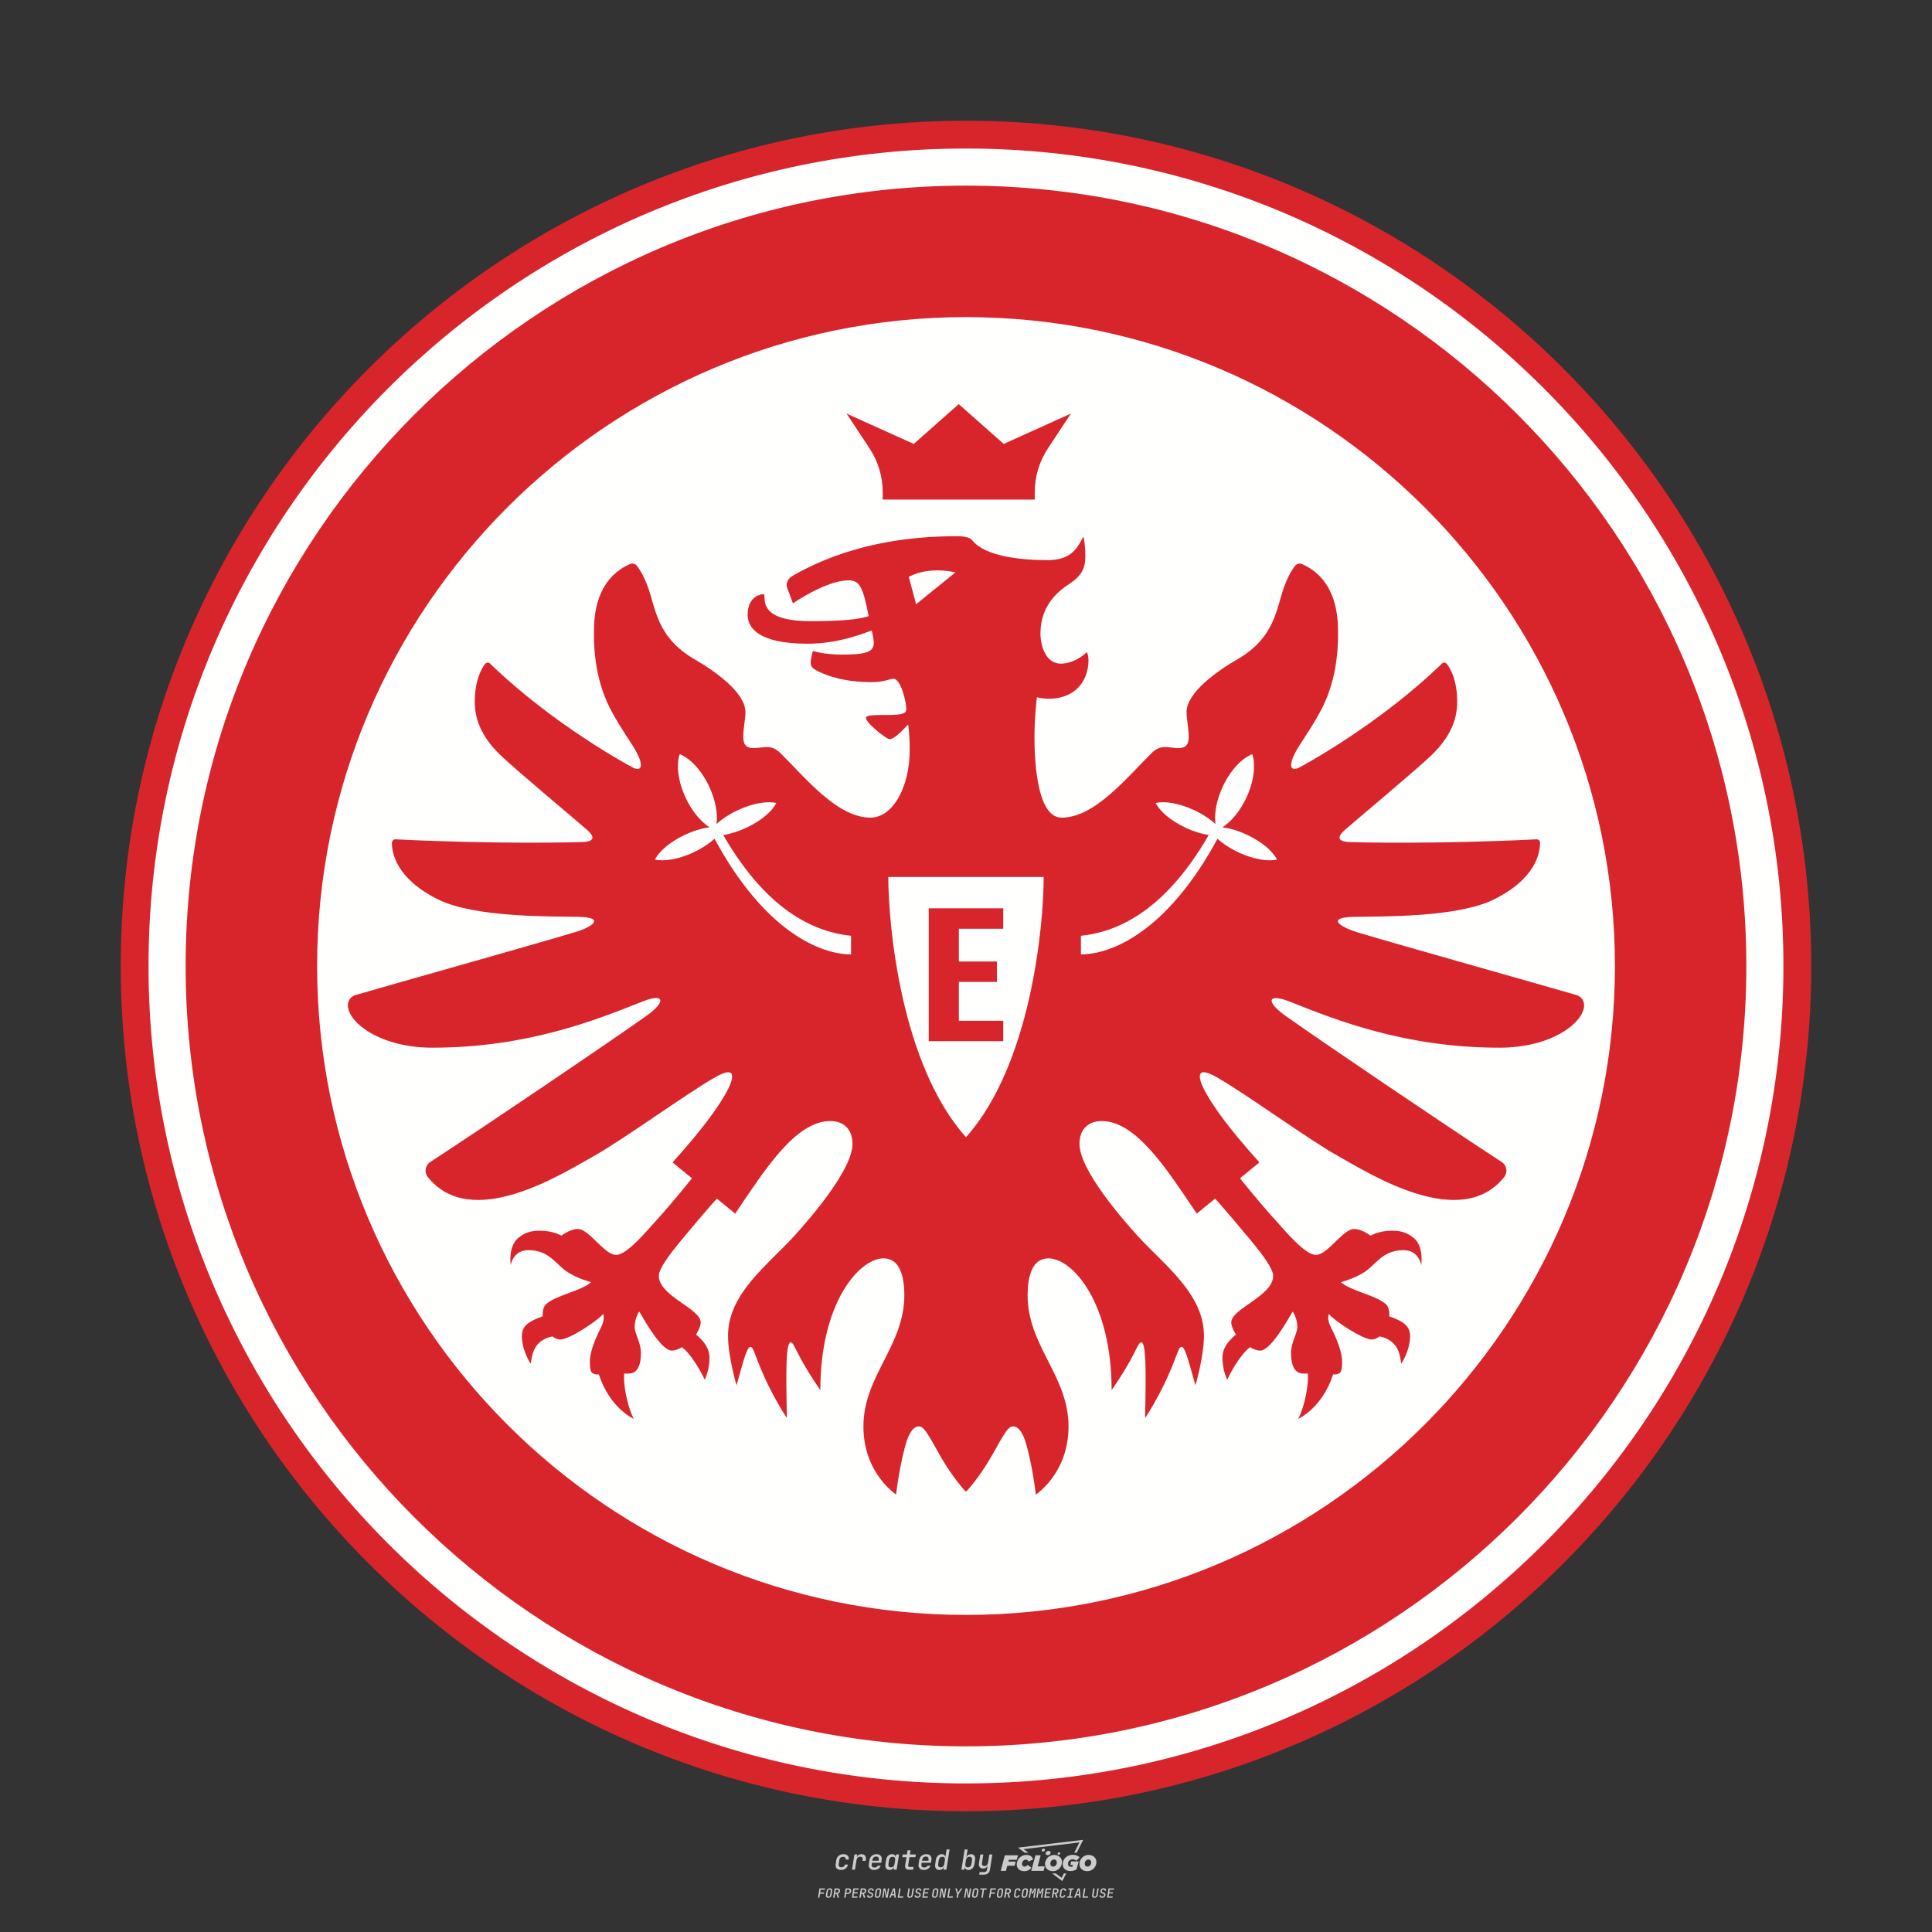 <?xml version="1.0" encoding="UTF-8"?>
<svg data-name="图层_1" xmlns="http://www.w3.org/2000/svg" version="1.1" viewBox="0 0 800 800">
  <rect x="0" y="0" width="800" height="800" fill="#333333" stroke="none"/>
  <!-- Created by @FCLOGO 2024-12-20 GMT+8 13:21:27 . https://fclogo.top/ -->
<!-- FOR PERSONAL USE ONLY NOT FOR COMMERCIAL USE -->
  <path d="M348.219,774.301c-.786,0-1.375-.217-1.768-.652-.393-.435-.528-1.03-.406-1.786l.252-1.648c.122-.755.45-1.35.984-1.785.534-.435,1.194-.652,1.98-.652.755,0,1.329.199,1.722.595.393.397.551.938.475,1.625h-1.236c.03-.359-.055-.637-.257-.836-.202-.198-.498-.297-.887-.297-.42,0-.763.117-1.03.349-.267.233-.435.563-.503.99l-.263,1.659c-.069.435-.006.769.189,1.002.195.233.502.349.921.349.389,0,.715-.099.979-.297.263-.198.436-.48.521-.847h1.236c-.137.687-.467,1.231-.99,1.631-.523.401-1.162.6-1.917.6ZM352.797,774.187l.996-6.294h1.19l-.195,1.19c.336-.87.973-1.304,1.911-1.304.671,0,1.169.208,1.493.624.324.416.429.986.315,1.71l-.069.423h-1.27l.057-.32c.069-.45.011-.795-.171-1.036-.183-.24-.477-.361-.881-.361-.405,0-.74.122-1.007.366-.267.245-.435.588-.503,1.03l-.63,3.971h-1.236ZM361.906,774.301c-.77,0-1.346-.223-1.728-.669s-.515-1.036-.401-1.768l.252-1.648c.084-.488.257-.915.521-1.282s.601-.651,1.013-.852c.412-.202.873-.304,1.385-.304.77,0,1.349.224,1.734.669.385.446.517,1.036.395,1.768l-.172,1.121h-3.845l-.092.526c-.153.954.217,1.431,1.11,1.431.717,0,1.175-.248,1.373-.744h1.225c-.168.534-.503.96-1.007,1.276-.504.317-1.091.475-1.763.475ZM361.231,770.216l-.046.286,2.655-.012.046-.286c.069-.466.013-.822-.166-1.07-.179-.248-.486-.372-.921-.372-.443,0-.795.126-1.059.378-.263.252-.433.611-.509,1.076ZM368.326,774.301c-.633,0-1.103-.212-1.408-.635s-.397-1.001-.274-1.734l.274-1.774c.115-.733.393-1.312.836-1.74.442-.427.98-.641,1.613-.641.465,0,.83.119,1.093.354.263.236.391.557.383.962h.023l.172-1.202h1.236l-.996,6.294h-1.225l.195-1.201h-.023c-.122.412-.351.734-.687.967s-.74.349-1.213.349ZM368.932,773.226c.389,0,.715-.119.978-.355.263-.236.429-.572.498-1.007l.252-1.648c.069-.427.01-.761-.177-1.002-.187-.24-.475-.36-.864-.36-.397,0-.725.118-.984.354-.26.236-.423.572-.492,1.007l-.252,1.648c-.069.443-.013.78.166,1.013.179.233.471.349.876.349ZM376.348,774.187c-.572,0-.994-.157-1.264-.469-.271-.312-.361-.751-.269-1.316l.538-3.387h-1.739l.171-1.122h1.74l.275-1.716h1.236l-.275,1.716h2.472l-.183,1.122h-2.461l-.538,3.387c-.076.442.099.664.526.664h1.717l-.172,1.121h-1.774ZM382.504,774.301c-.77,0-1.346-.223-1.728-.669s-.515-1.036-.401-1.768l.252-1.648c.084-.488.257-.915.521-1.282s.601-.651,1.013-.852c.412-.202.873-.304,1.385-.304.77,0,1.349.224,1.734.669.385.446.517,1.036.395,1.768l-.172,1.121h-3.845l-.092.526c-.153.954.217,1.431,1.11,1.431.717,0,1.175-.248,1.373-.744h1.225c-.168.534-.503.96-1.007,1.276-.504.317-1.091.475-1.763.475ZM381.829,770.216l-.046.286,2.655-.012.046-.286c.069-.466.013-.822-.166-1.07-.179-.248-.486-.372-.921-.372-.443,0-.795.126-1.059.378-.263.252-.433.611-.509,1.076ZM388.924,774.301c-.633,0-1.101-.212-1.402-.635-.301-.423-.395-1.001-.28-1.734l.274-1.774c.115-.733.393-1.312.836-1.74.442-.427.98-.641,1.613-.641.465,0,.83.119,1.093.354.263.236.391.557.383.962h.023l.206-1.465.298-1.796h1.236l-1.327,8.354h-1.225l.195-1.201h-.023c-.122.412-.351.734-.687.967s-.74.349-1.213.349ZM389.531,773.226c.389,0,.715-.119.978-.355.263-.236.429-.572.498-1.007l.252-1.648c.076-.427.019-.761-.172-1.002-.191-.24-.48-.36-.87-.36-.397,0-.725.118-.984.354-.26.236-.423.572-.492,1.007l-.252,1.648c-.076.443-.023.78.16,1.013s.477.349.881.349ZM401.017,774.301c-.473,0-.839-.116-1.099-.349-.26-.233-.385-.555-.378-.967h-.011l-.195,1.201h-1.224l1.327-8.354h1.236l-.286,1.796-.274,1.465h.046c.122-.412.353-.735.692-.967.34-.232.742-.349,1.208-.349.633,0,1.1.214,1.402.641.301.428.395,1.007.281,1.74l-.275,1.774c-.115.733-.395,1.31-.841,1.734-.446.423-.982.635-1.608.635ZM400.766,773.226c.397,0,.723-.116.979-.349.256-.233.422-.571.498-1.013l.252-1.648c.069-.435.011-.77-.171-1.007-.183-.236-.473-.354-.87-.354-.389,0-.715.12-.979.36s-.429.574-.498,1.002l-.252,1.648c-.069.435-.011.771.172,1.007.183.236.473.355.87.355ZM405.469,776.247l.172-1.064h1.934c.641,0,1.007-.302,1.099-.905l.103-.675.206-1.19h-.035c-.122.42-.347.744-.675.973-.328.229-.729.343-1.201.343-.626,0-1.093-.201-1.402-.601s-.41-.944-.303-1.631l.584-3.605h1.236l-.561,3.479c-.061.412,0,.732.183.961s.465.343.847.343c.389,0,.717-.122.984-.366.267-.244.431-.584.492-1.018l.538-3.399h1.236l-1.007,6.409c-.099.603-.37,1.078-.812,1.425-.443.347-1.0.521-1.671.521h-1.946ZM417.787,770.085h3.221l.537-1.855h-5.466l-1.708,6.442h2.147l.586-2.099h3.026l.439-1.708h-3.026l.244-.781ZM424.229,772.916c-.586,0-1.025-.39-1.025-1.123,0-.878.634-1.757,1.611-1.757.488,0,.878.244,1.025.781l1.952-.83c-.293-1.171-1.269-1.903-2.635-1.903-2.782,0-4.148,2.147-4.148,3.904s1.269,2.83,3.075,2.83c1.367,0,2.342-.586,2.977-1.415l-1.513-1.171c-.39.439-.83.683-1.318.683ZM430.915,768.231h-2.147l-1.757,6.442h5.124l.488-1.855h-2.928l1.22-4.587ZM439.748,771.013c0-1.659-1.318-2.928-3.221-2.928-2.196,0-3.807,1.806-3.807,3.807,0,1.659,1.318,2.928,3.221,2.928,2.196,0,3.807-1.806,3.807-3.807ZM434.917,771.696c0-.83.586-1.708,1.513-1.708.781,0,1.171.537,1.171,1.22,0,.83-.586,1.708-1.513,1.708-.781,0-1.171-.537-1.171-1.22ZM443.213,772.233h1.074l-.195.683c-.146.049-.342.098-.586.098-.683,0-1.269-.39-1.269-1.22,0-1.025.732-1.903,1.952-1.903.586,0,1.123.244,1.513.586l1.367-1.367c-.439-.537-1.513-1.074-2.733-1.074-2.587,0-4.295,1.757-4.295,3.855,0,2.05,1.611,2.879,3.221,2.879.927,0,1.855-.293,2.489-.683l.927-3.319h-3.123l-.342,1.464ZM450.777,768.084c-2.196,0-3.807,1.806-3.807,3.807,0,1.659,1.318,2.928,3.221,2.928,2.196,0,3.807-1.806,3.807-3.807,0-1.659-1.318-2.928-3.221-2.928ZM450.338,772.916c-.781,0-1.171-.537-1.171-1.22,0-.83.586-1.708,1.513-1.708.781,0,1.171.537,1.171,1.22,0,.83-.586,1.708-1.513,1.708ZM437.942,767.499c-.049.293.098.488.439.488s.537-.195.634-.488c.049-.244-.098-.488-.439-.488s-.586.244-.634.488ZM432.135,765.498c-.439,0-.732.244-.781.586s.098.586.537.586.732-.244.781-.586c.098-.342-.098-.586-.537-.586ZM433.013,767.303c-.098.537.146.878.83.878.634,0,1.074-.39,1.171-.878s-.146-.878-.83-.878c-.683,0-1.074.39-1.171.878ZM439.602,777.552l-2.44-1.806h-1.513l4.246,3.172,1.611-3.172h-.976l-.927,1.806ZM425.839,767.157l-2.001-1.464,23.132-2.782-2.147,4.246h1.025l2.684-5.319-26.988,3.221,2.782,2.099h1.513ZM338.719,785.785l.609-3.832h2.32l-.084.519h-1.764l-.184,1.145h1.627l-.084.525h-1.617l-.257,1.643h-.567ZM342.97,785.838c-.357,0-.623-.101-.798-.302-.175-.201-.234-.473-.178-.816l.268-1.701c.056-.343.203-.615.441-.816.238-.201.535-.302.892-.302s.623.1.798.299c.175.199.236.471.184.814l-.268,1.706c-.056.343-.204.615-.444.816-.24.201-.538.302-.895.302ZM343.049,785.334c.193,0,.348-.052.467-.158.119-.105.194-.257.226-.457l.268-1.701c.032-.199.005-.352-.079-.457-.084-.105-.222-.158-.415-.158s-.347.052-.465.158c-.117.105-.192.257-.223.457l-.268,1.701c-.032.2-.005.352.079.457s.22.158.409.158ZM344.996,785.785l.609-3.832h1.202c.238,0,.439.046.604.139.165.093.283.223.357.391s.091.366.052.593c-.038.259-.14.484-.304.675-.165.191-.366.321-.604.391l.535,1.643h-.619l-.478-1.575h-.541l-.247,1.575h-.567ZM345.888,783.707h.635c.189,0,.349-.056.48-.168.131-.112.211-.262.239-.451.032-.193,0-.345-.094-.459-.095-.114-.236-.171-.425-.171h-.635l-.2,1.249ZM349.545,785.785l.609-3.832h1.254c.371,0,.651.105.84.315.189.21.255.49.199.84-.038.234-.122.438-.249.611s-.29.307-.488.402c-.198.095-.419.142-.664.142h-.693l-.241,1.522h-.567ZM350.432,783.754h.693c.192,0,.357-.059.493-.176.136-.117.22-.274.252-.47s-.002-.352-.1-.47-.245-.176-.441-.176h-.688l-.21,1.291ZM352.747,785.785l.609-3.832h2.252l-.079.504h-1.695l-.173,1.087h1.512l-.079.499h-1.512l-.194,1.239h1.69l-.079.504h-2.252ZM355.843,785.785l.609-3.832h1.202c.238,0,.439.046.604.139.165.093.283.223.357.391s.091.366.052.593c-.038.259-.14.484-.304.675-.165.191-.366.321-.604.391l.535,1.643h-.619l-.478-1.575h-.541l-.247,1.575h-.567ZM356.736,783.707h.635c.189,0,.349-.056.48-.168.131-.112.211-.262.239-.451.032-.193,0-.345-.094-.459-.095-.114-.236-.171-.425-.171h-.635l-.2,1.249ZM360.132,785.838c-.385,0-.674-.095-.866-.286-.192-.191-.264-.451-.215-.779h.567c-.028.175.011.312.116.412.105.1.266.149.483.149.203,0,.37-.049.501-.147.131-.098.211-.233.239-.404.021-.15.001-.279-.06-.386-.061-.107-.158-.181-.291-.223l-.457-.136c-.266-.08-.462-.217-.588-.409-.126-.192-.17-.42-.131-.682.035-.21.112-.394.231-.551s.273-.28.462-.367.402-.131.64-.131c.35,0,.616.095.798.286.182.191.248.444.2.759h-.567c.028-.168-.003-.3-.092-.396-.089-.096-.23-.144-.422-.144-.189,0-.343.045-.462.134-.119.089-.189.214-.21.375-.025.151-.007.279.052.386s.158.181.294.223l.467.147c.262.081.456.217.58.409.124.193.165.422.123.688-.035.217-.116.406-.241.567-.126.161-.288.286-.485.375-.198.089-.419.134-.664.134ZM363.265,785.838c-.357,0-.623-.101-.798-.302-.175-.201-.234-.473-.178-.816l.268-1.701c.056-.343.203-.615.441-.816.238-.201.535-.302.892-.302s.623.1.798.299c.175.199.236.471.184.814l-.268,1.706c-.056.343-.204.615-.444.816-.24.201-.538.302-.895.302ZM363.344,785.334c.193,0,.348-.052.467-.158.119-.105.194-.257.226-.457l.268-1.701c.032-.199.005-.352-.079-.457-.084-.105-.222-.158-.415-.158s-.347.052-.465.158c-.117.105-.192.257-.223.457l-.268,1.701c-.032.2-.005.352.079.457s.22.158.409.158ZM365.275,785.785l.609-3.832h.709l.619,3.186c.007-.098.017-.217.029-.357.012-.14.027-.285.045-.435.018-.151.037-.289.058-.415l.315-1.979h.525l-.609,3.832h-.709l-.614-3.186c-.007.095-.017.209-.029.344s-.027.276-.045.423c-.018.147-.037.283-.058.409l-.315,2.01h-.53ZM368.225,785.785l1.585-3.832h.745l.373,3.832h-.562l-.073-.971h-1.087l-.388.971h-.593ZM369.385,784.342h.871l-.089-1.102c-.018-.196-.03-.365-.037-.509-.007-.143-.011-.243-.011-.299-.018.056-.052.156-.102.299s-.115.311-.192.504l-.441,1.107ZM371.721,785.785l.609-3.832h.567l-.525,3.312h1.674l-.079.52h-2.247ZM376.678,785.838c-.367,0-.634-.101-.8-.302-.166-.201-.221-.475-.165-.821l.436-2.761h.567l-.436,2.755c-.032.196-.008.35.071.462.079.112.214.168.407.168.193,0,.347-.056.465-.168.117-.112.192-.266.223-.462l.435-2.755h.567l-.436,2.761c-.056.35-.2.625-.433.824-.233.199-.533.299-.9.299ZM379.844,785.838c-.385,0-.674-.095-.866-.286-.192-.191-.264-.451-.215-.779h.567c-.028.175.011.312.116.412.105.1.266.149.483.149.203,0,.37-.049.501-.147.131-.098.211-.233.239-.404.021-.15.001-.279-.06-.386-.061-.107-.158-.181-.291-.223l-.457-.136c-.266-.08-.462-.217-.588-.409-.126-.192-.17-.42-.131-.682.035-.21.112-.394.231-.551s.273-.28.462-.367.402-.131.64-.131c.35,0,.616.095.798.286.182.191.248.444.2.759h-.567c.028-.168-.003-.3-.092-.396-.089-.096-.23-.144-.422-.144-.189,0-.343.045-.462.134-.119.089-.189.214-.21.375-.025.151-.007.279.052.386s.158.181.294.223l.467.147c.262.081.456.217.58.409.124.193.165.422.123.688-.035.217-.116.406-.241.567-.126.161-.288.286-.485.375-.198.089-.419.134-.664.134ZM381.906,785.785l.609-3.832h2.252l-.079.504h-1.695l-.173,1.087h1.512l-.079.499h-1.512l-.194,1.239h1.69l-.079.504h-2.252ZM386.943,785.838c-.357,0-.623-.101-.798-.302-.175-.201-.234-.473-.178-.816l.268-1.701c.056-.343.203-.615.441-.816.238-.201.535-.302.892-.302s.623.1.798.299c.175.199.236.471.184.814l-.268,1.706c-.056.343-.204.615-.444.816-.24.201-.538.302-.895.302ZM387.021,785.334c.193,0,.348-.052.467-.158.119-.105.194-.257.226-.457l.268-1.701c.032-.199.005-.352-.079-.457-.084-.105-.222-.158-.415-.158s-.347.052-.465.158c-.117.105-.192.257-.223.457l-.268,1.701c-.032.2-.005.352.079.457s.22.158.409.158ZM388.953,785.785l.609-3.832h.709l.619,3.186c.007-.098.017-.217.029-.357.012-.14.027-.285.045-.435.018-.151.037-.289.058-.415l.315-1.979h.525l-.609,3.832h-.709l-.614-3.186c-.007.095-.017.209-.029.344s-.027.276-.045.423c-.018.147-.037.283-.058.409l-.315,2.01h-.53ZM392.249,785.785l.609-3.832h.567l-.525,3.312h1.674l-.079.52h-2.247ZM396.117,785.785l.22-1.412-.751-2.42h.577l.446,1.449c.028.095.05.184.066.268.016.084.025.147.029.189.018-.042.046-.105.087-.189.04-.084.088-.173.144-.268l.898-1.449h.598l-1.528,2.42-.22,1.412h-.567ZM399.217,785.785l.609-3.832h.709l.619,3.186c.007-.098.017-.217.029-.357.012-.14.027-.285.044-.435.018-.151.037-.289.058-.415l.315-1.979h.525l-.609,3.832h-.709l-.614-3.186c-.007.095-.017.209-.029.344s-.027.276-.045.423c-.018.147-.037.283-.058.409l-.315,2.01h-.53ZM403.505,785.838c-.357,0-.623-.101-.798-.302-.175-.201-.234-.473-.178-.816l.268-1.701c.056-.343.203-.615.441-.816.238-.201.535-.302.892-.302.357,0,.623.1.798.299.175.199.236.471.184.814l-.268,1.706c-.056.343-.204.615-.444.816-.239.201-.538.302-.895.302ZM403.584,785.334c.193,0,.348-.052.467-.158.119-.105.194-.257.226-.457l.268-1.701c.032-.199.005-.352-.079-.457-.084-.105-.222-.158-.415-.158-.193,0-.347.052-.465.158-.117.105-.191.257-.223.457l-.268,1.701c-.032.2-.005.352.079.457.084.105.22.158.409.158ZM406.381,785.785l.525-3.312h-1.023l.084-.519h2.619l-.084.519h-1.029l-.525,3.312h-.567ZM409.518,785.785l.609-3.832h2.32l-.084.519h-1.764l-.184,1.145h1.627l-.084.525h-1.617l-.257,1.643h-.567ZM413.769,785.838c-.357,0-.623-.101-.798-.302-.175-.201-.234-.473-.178-.816l.268-1.701c.056-.343.203-.615.441-.816.238-.201.535-.302.892-.302.357,0,.623.1.798.299.175.199.236.471.184.814l-.268,1.706c-.056.343-.204.615-.444.816-.239.201-.538.302-.895.302ZM413.848,785.334c.193,0,.348-.052.467-.158.119-.105.194-.257.226-.457l.268-1.701c.032-.199.005-.352-.079-.457-.084-.105-.222-.158-.415-.158-.193,0-.347.052-.465.158-.117.105-.191.257-.223.457l-.268,1.701c-.032.2-.005.352.079.457.084.105.22.158.409.158ZM415.795,785.785l.609-3.832h1.202c.238,0,.439.046.604.139.164.093.283.223.357.391s.091.366.053.593c-.039.259-.14.484-.304.675-.165.191-.366.321-.604.391l.535,1.643h-.619l-.478-1.575h-.541l-.247,1.575h-.567ZM416.688,783.707h.635c.189,0,.349-.056.48-.168.131-.112.211-.262.239-.451.032-.193,0-.345-.095-.459-.094-.114-.236-.171-.425-.171h-.635l-.199,1.249ZM420.905,785.838c-.36,0-.631-.101-.811-.302-.18-.201-.242-.473-.186-.816l.268-1.701c.056-.346.206-.619.449-.819s.545-.299.906-.299c.357,0,.625.101.806.302.18.201.242.473.186.816h-.567c.031-.199.003-.352-.087-.457-.089-.105-.228-.158-.417-.158-.193,0-.351.052-.475.158-.124.105-.202.255-.234.451l-.268,1.706c-.032.2-.003.352.087.457.089.105.23.158.423.158s.35-.052.472-.158.199-.257.231-.457h.567c-.035.228-.115.425-.239.593s-.281.298-.47.388c-.189.091-.402.136-.64.136ZM424.034,785.838c-.357,0-.623-.101-.798-.302-.175-.201-.234-.473-.178-.816l.268-1.701c.056-.343.203-.615.441-.816.238-.201.535-.302.892-.302.357,0,.623.1.798.299.175.199.236.471.184.814l-.268,1.706c-.056.343-.204.615-.444.816-.239.201-.538.302-.895.302ZM424.112,785.334c.193,0,.348-.052.467-.158.119-.105.194-.257.226-.457l.268-1.701c.032-.199.005-.352-.079-.457-.084-.105-.222-.158-.415-.158-.193,0-.347.052-.465.158-.117.105-.191.257-.223.457l-.268,1.701c-.032.2-.005.352.079.457.084.105.22.158.409.158ZM425.965,785.785l.609-3.832h.687l.184,1.228c.021.119.037.23.047.333.011.103.019.183.026.239.018-.056.047-.136.089-.241.042-.105.091-.217.147-.336l.567-1.223h.709l-.609,3.832h-.535l.204-1.291c.025-.168.058-.352.1-.554.042-.201.087-.404.136-.609s.096-.4.142-.585c.045-.185.087-.348.126-.488l-.855,1.863h-.551l-.283-1.863c-.004.136-.011.295-.021.475s-.024.372-.039.575c-.016.203-.035.407-.058.611-.023.205-.048.396-.076.575l-.205,1.291h-.54ZM429.115,785.785l.609-3.832h.687l.184,1.228c.021.119.037.23.047.333.011.103.019.183.026.239.018-.056.047-.136.089-.241.042-.105.091-.217.147-.336l.567-1.223h.709l-.609,3.832h-.535l.204-1.291c.025-.168.058-.352.1-.554.042-.201.087-.404.136-.609s.096-.4.142-.585c.045-.185.087-.348.126-.488l-.855,1.863h-.551l-.283-1.863c-.004.136-.011.295-.021.475s-.024.372-.039.575c-.016.203-.035.407-.058.611-.023.205-.048.396-.076.575l-.205,1.291h-.54ZM432.411,785.785l.609-3.832h2.252l-.079.504h-1.696l-.173,1.087h1.512l-.079.499h-1.512l-.194,1.239h1.69l-.079.504h-2.252ZM435.507,785.785l.609-3.832h1.202c.238,0,.439.046.604.139.164.093.283.223.357.391s.091.366.053.593c-.039.259-.14.484-.304.675-.165.191-.366.321-.604.391l.535,1.643h-.619l-.478-1.575h-.541l-.247,1.575h-.567ZM436.4,783.707h.635c.189,0,.349-.056.48-.168.131-.112.211-.262.239-.451.032-.193,0-.345-.095-.459-.094-.114-.236-.171-.425-.171h-.635l-.199,1.249ZM439.801,785.838c-.36,0-.631-.101-.811-.302-.18-.201-.242-.473-.186-.816l.268-1.701c.056-.346.206-.619.449-.819s.545-.299.906-.299c.357,0,.625.101.806.302.18.201.242.473.186.816h-.567c.031-.199.003-.352-.087-.457-.089-.105-.228-.158-.417-.158-.193,0-.351.052-.475.158-.124.105-.202.255-.234.451l-.268,1.706c-.032.2-.003.352.087.457.089.105.23.158.423.158s.35-.052.472-.158.199-.257.231-.457h.567c-.035.228-.115.425-.239.593s-.281.298-.47.388c-.189.091-.402.136-.64.136ZM441.879,785.785l.079-.504h.777l.446-2.824h-.777l.084-.504h2.126l-.084.504h-.777l-.446,2.824h.777l-.079.504h-2.126ZM444.74,785.785l1.585-3.832h.745l.373,3.832h-.562l-.073-.971h-1.087l-.388.971h-.593ZM445.9,784.342h.871l-.089-1.102c-.017-.196-.03-.365-.037-.509-.007-.143-.01-.243-.01-.299-.018.056-.052.156-.102.299s-.115.311-.192.504l-.441,1.107ZM448.235,785.785l.609-3.832h.567l-.525,3.312h1.674l-.079.52h-2.247ZM453.193,785.838c-.368,0-.634-.101-.8-.302-.166-.201-.221-.475-.165-.821l.436-2.761h.567l-.436,2.755c-.032.196-.008.35.071.462.079.112.214.168.407.168s.347-.056.465-.168c.117-.112.192-.266.223-.462l.436-2.755h.567l-.436,2.761c-.056.35-.2.625-.433.824-.233.199-.533.299-.9.299ZM456.358,785.838c-.385,0-.674-.095-.866-.286-.193-.191-.264-.451-.215-.779h.567c-.028.175.011.312.115.412.105.1.266.149.483.149.203,0,.37-.049.501-.147s.211-.233.239-.404c.021-.15.001-.279-.06-.386s-.158-.181-.291-.223l-.457-.136c-.266-.08-.462-.217-.588-.409-.126-.192-.17-.42-.131-.682.035-.21.112-.394.231-.551s.273-.28.462-.367c.189-.087.402-.131.64-.131.35,0,.616.095.798.286.182.191.248.444.199.759h-.567c.028-.168-.003-.3-.092-.396-.089-.096-.23-.144-.423-.144-.189,0-.343.045-.462.134-.119.089-.189.214-.21.375-.025.151-.007.279.052.386s.158.181.294.223l.467.147c.262.081.456.217.58.409.124.193.165.422.124.688-.035.217-.116.406-.241.567-.126.161-.288.286-.485.375-.198.089-.419.134-.664.134ZM458.421,785.785l.609-3.832h2.252l-.079.504h-1.696l-.173,1.087h1.512l-.079.499h-1.512l-.194,1.239h1.69l-.079.504h-2.252Z" style="fill: #ccc;"/>
  <g id="Frankfurt">
    <path id="Fill-1" d="M747.857,400c0,192.106-155.734,347.857-347.857,347.857S52.143,592.106,52.143,400,207.877,52.143,400,52.143s347.857,155.752,347.857,347.857" style="fill: #fffffe; fill-rule: evenodd;"/>
    <path id="Fill-2" d="M512.875,352.969c-3.482-1.63-6.487-3.614-8.742-5.664-20.851,38.573-43.981,47.891-56.542,47.891v-7.704c13.113-1.367,33.683-8.347,52.929-41.726-2.922-.436-6.19-1.44-9.491-2.98-6.116-2.848-10.75-6.807-12.495-10.281,3.779-.897,9.795.099,15.911,2.947,3.532,1.647,6.585,3.672,8.857,5.763-.576-4.272.404-9.886,3.013-15.475,3.161-6.783,7.886-11.763,12.232-13.459,1.489,4.412.708,11.236-2.445,18.019-2.601,5.581-6.272,9.944-9.911,12.257,3.062.403,6.568,1.432,10.1,3.079,6.124,2.848,10.758,6.816,12.504,10.289-3.779.889-9.804-.107-15.92-2.955ZM399.996,470.902c-27-30.218-32.169-87.946-32.169-107.775h64.338c0,19.829-5.161,77.557-32.169,107.775ZM376.306,238.855c8.939-4.659,19.294-1.811,19.294-1.811l-16.273,13.162-3.021-11.352ZM352.402,395.197c-12.553,0-35.684-9.318-56.534-47.891-2.263,2.05-5.268,4.034-8.75,5.664-6.117,2.848-12.142,3.844-15.912,2.955,1.737-3.474,6.379-7.441,12.504-10.289,3.523-1.647,7.038-2.676,10.092-3.079-3.639-2.313-7.302-6.676-9.903-12.257-3.161-6.782-3.943-13.607-2.453-18.019,4.346,1.696,9.071,6.676,12.232,13.459,2.609,5.589,3.597,11.203,3.012,15.475,2.28-2.091,5.326-4.116,8.866-5.763,6.116-2.848,12.133-3.844,15.903-2.947-1.737,3.474-6.372,7.433-12.487,10.281-3.309,1.539-6.577,2.543-9.491,2.98,19.237,33.379,39.816,40.359,52.921,41.726v7.704ZM534.161,414.796c19.221,7.639,47.685,19.031,86.818,19.031,21.772,0,34.967-10.561,34.967-17.574,0-.963-.338-3.4-3.375-4.289-15.228-4.445-72.914-20.628-90.498-25.913-6.511-1.958-13.623-6.157-1.448-6.412,10.264-.222,42.425.444,57.818-7.121,17.69-8.692,19.262-19.623,19.262-23.55,0-.922-.709-1.457-1.524-1.416-41.412,2.083-75.425,1.243-77.746,1.111-3.754-.206-5.409-1.564-1.58-4.989,4.255-3.745,30.004-25.23,36.038-31.099,8.38-8.133,10.503-15.549,10.503-21.937,0-8.774-2.659-13.582-4.206-15.647-.527-.7-1.539-.782-2.173-.173-25.93,25.172-57.349,42.138-59.135,43.043-3.342,1.687-4.741-.502-1.103-7.03,2.066-3.713,4.807-7.072,9.466-15.353,7.005-12.429,8.116-25.871,7.754-36.416-.345-9.787-3.68-20.554-14.825-25.485-1.021-.445-2.231-.157-2.931.724-1.111,1.424-2.816,4.091-4.495,8.651-3.309,8.972-3.605,20.949-19.467,30.111-8.751,5.054-20.95,13.861-20.95,21.814,0,3.301.889,6.313.889,10.355,0,3.465-1.622,4.783-5.046,4.527-4.115-.296-6.742-1.44-10.306,2.067-10.183,10.009-23.509,26.744-37.273,26.744-5.729,0-8.692-7.392-10.099-16.496-.799-5.07-1.111-10.659-1.145-15.796-.058-9.565,1.021-17.541,1.021-17.541,0,0,4.33,1.144,8.906.238,9.845-1.967,12.446-10.026,12.446-15.59,0-1.688-.444-2.972-.683-3.358,0,0-4.692,4.774-10.784,4.774-6.387,0-8.429-7.647-8.429-12.57,0-12.026,8.042-17.895,12.117-20.562,6.05-3.967,6.47-7.828,6.47-11.582,0-4.733-.798-7.927-.798-7.927-2.602,4.955-5.129,9.788-14.949,9.788-11.038,0-25.674-1.605-30.901-8.026-.905-1.111-2.445-1.893-6.568-1.893-19.896,0-44.631,3.103-67.729,16.249-3.079,1.753-2.881,4.091-2.511,5.128.798,2.206,2.378,6.429,2.378,6.429,0,0,13.697-9.516,23.016-9.516,4.568,0,5.927,2.585,8.346,14.809-4.289,1.539-13.508,2.099-23.805,2.099-18.899,0-19.369-6.511-19.369-10.693,0-.247-.065-.47-.551-.47-1.647,0-6.396,1.482-6.396,8.528,0,5.013,3.959,11.961,24.859,11.961,12.635,0,23.163-4.24,26.53-5.491,1.728,7.499,2.099,10.001-12.117,10.001-7.992,0-12.223-1.531-12.223-1.531,0,0-.93,2.881-.93,4.93,0,1.729.905,2.494,3.622,3.77,3.638,1.713,10.306,4.223,21.764,4.223,5.129,0,7.302-1.391,8.841-1.391,3.095,0,5.358,9.59,5.358,12.553,0,2.346-2.963,2.461-10.47,2.461-6.33,0-6.198.79-6.247,1.177-.247,1.779,8.305,8.832,9.853,8.832,2.28,0,7.425-5.927,7.622-6.116,0,0,.642,3.655.642,10.652,0,15.063-6.865,27.946-16.282,27.946-13.771,0-27.09-16.735-37.28-26.744-3.556-3.507-6.19-2.362-10.298-2.067-3.433.256-5.046-1.062-5.046-4.527,0-4.042.881-7.054.881-10.355,0-7.952-12.191-16.76-20.941-21.814-15.863-9.162-16.167-21.139-19.476-30.111-1.679-4.56-3.375-7.227-4.494-8.651-.691-.881-1.902-1.169-2.931-.724-11.137,4.93-14.479,15.697-14.825,25.485-.362,10.544.758,23.987,7.763,36.416,4.65,8.281,7.391,11.639,9.466,15.353,3.639,6.527,2.239,8.717-1.103,7.03-1.786-.905-33.206-17.871-59.135-43.043-.634-.609-1.654-.527-2.181.173-1.54,2.066-4.207,6.873-4.207,15.647,0,6.388,2.133,13.805,10.504,21.937,6.042,5.869,31.79,27.354,36.045,31.099,3.82,3.425,2.174,4.783-1.588,4.989-2.313.131-36.334.972-77.747-1.111-.815-.041-1.515.593-1.523,1.416-.041,3.927,1.58,14.858,19.262,23.55,15.402,7.565,47.562,6.898,57.818,7.121,12.182.255,5.103,4.569-1.449,6.412-17.582,5.293-75.269,21.468-90.498,25.921-3.029.889-3.375,3.326-3.375,4.281,0,7.021,13.204,17.574,34.967,17.574,39.133,0,67.597-11.384,86.818-19.031h.009c9.03-3.729,10.495-.279,1.687,5.952-16.01,11.335-64.535,44.212-89.369,60.419-2.083,1.359-2.593,4.223-1.054,6.174,17.994,22.727,55.711-1.325,68.774-8.627,12.223-6.807,37.808-25.492,50.22-32.621,8.784-5.055,8.306-.215,4.412,6.692-3.079,5.458-9.03,14.134-22.02,28.547l8.034,6.569s-7.458,9.433-15.171,17.903c-3.137,3.408-11.689,13.83-16.183,13.83-4.437,0-9.368-8.009-14.159-10.331-3.325-1.613-8.569,2.363-8.569,2.363,0,0-3.326-2.05-8.775-2.05-3.062,0-5.927.371-9.113,3.029-4.247,3.548-3.07,11.203-3.07,11.203,1.045-4.527,4.115-6.19,7.285-6.19,8.865,0,11.516,6.149,16.43,9.22,4.436,2.782,9.573,4.034,9.573,4.034-4.256,3.794-14.562,5.342-18.751,9.219-1.589,1.465-1.3,4.93-1.3,4.93-6.034,2.14-8.619,4.075-8.619,8.223,0,6.092,3.68,11.442,3.68,11.442.519-3.967,1.259-9.688,8.955-11.36,0,0,1.482,1.3,3.26,1.3,3.827,0,15.689-7.935,17.73-10.553,0,0,.988,1.893-.79,5.384-3.383,6.667-4.692,11.228-4.692,14.389,0,2.353.247,3.696.699,4.321.848,1.161,3.029.922,3.029.922,4.585,14.093,14.454,18.381,14.454,18.381-2.626-5.063-4.016-12.948-4.041-16.982,0-.839.09-1.811.09-1.811,1.498.206,3.169.074,4.165-.543,1.482-.93,2.749-3.079,2.749-7.886,0-4.618-2.576-7.845-2.576-10.817,0-3.877,1.893-6.387,1.893-6.387,2.469,4.223,9.203,16.175,13.466,16.175,1.301,0,2.609-.519,4.24-1.399,0,0,4.321,2.922,9.4,13.434,0,0,1.976-3.746,1.976-9.096,0-5.293-4.436-8.462-5.556-9.598,0,0,1.918-3.005,1.918-4.989,0-5.787-17.344-10.907-17.344-19.311,0-2.939,4.412-8.832,9.219-14.628,10.586-12.767,14.817-17.344,14.817-17.344l7.598,6.214c11.738-17.36,24.802-38.334,39.297-38.334,5.968,0,9.252,3.729,9.252,9.483,0,10.404-16.686,29.946-24.16,38.161-10.841,11.911-27.369,23.798-27.369,41.257,0,8.577,3.522,20.546,3.522,20.546,3.252-11.705,4.404-15.952,5.804-15.952,1.696,0,2.305,7.622,11.516,23.748,2.362,4.14,3.547,5.712,3.547,5.712-.527-21.649-.296-31.345,1.605-31.345.971,0,1.976,3.021,4.684,7.836,3.869,6.873,7.548,11.952,7.548,11.952,0-36.399,16.241-54.542,26.168-54.542,6.816,0,8.611,7.638,8.611,15.253,0,21.032-16.941,33.428-16.941,54.344,0,19.46,13.549,28.21,13.549,28.21.017-1.334,2.659-19.789,5.581-25.049,1.177-2.107,2.428-3.169,3.761-3.169,1.984,0,3.169,1.902,8.503,11.475,3.507,6.297,8.339,12.857,11.072,15.582,2.732-2.725,7.572-9.285,11.071-15.582,5.334-9.573,6.528-11.475,8.503-11.475,1.334,0,2.584,1.062,3.762,3.169,2.922,5.26,5.564,23.715,5.581,25.049,0,0,13.549-8.75,13.549-28.21,0-20.916-16.94-33.312-16.94-54.344,0-7.614,1.794-15.253,8.61-15.253,9.928,0,26.168,18.142,26.168,54.542,0,0,3.687-5.079,7.556-11.952,2.7-4.815,3.712-7.836,4.684-7.836,1.902,0,2.123,9.697,1.605,31.345,0,0,1.185-1.572,3.547-5.712,9.203-16.126,9.812-23.748,11.516-23.748,1.391,0,2.544,4.247,5.804,15.952,0,0,3.523-11.969,3.523-20.546,0-17.459-16.537-29.346-27.369-41.257-7.474-8.215-24.168-27.756-24.168-38.161,0-5.754,3.292-9.483,9.26-9.483,14.488,0,27.559,20.974,39.297,38.334l7.598-6.214s4.223,4.576,14.817,17.344c4.799,5.795,9.219,11.688,9.219,14.628,0,8.404-17.352,13.524-17.352,19.311,0,1.984,1.927,4.989,1.927,4.989-1.128,1.136-5.565,4.305-5.565,9.598,0,5.35,1.984,9.096,1.984,9.096,5.079-10.512,9.4-13.434,9.4-13.434,1.63.88,2.939,1.399,4.231,1.399,4.264,0,10.998-11.952,13.467-16.175,0,0,1.901,2.51,1.901,6.387,0,2.972-2.584,6.199-2.584,10.817,0,4.807,1.276,6.956,2.758,7.886.996.617,2.667.749,4.165.543,0,0,.082.972.082,1.811-.025,4.034-1.408,11.919-4.034,16.982,0,0,9.861-4.289,14.454-18.381,0,0,2.182.239,3.021-.922.453-.625.708-1.968.708-4.321,0-3.161-1.317-7.722-4.7-14.389-1.778-3.491-.79-5.384-.79-5.384,2.042,2.618,13.911,10.553,17.731,10.553,1.778,0,3.268-1.3,3.268-1.3,7.696,1.671,8.429,7.392,8.955,11.36,0,0,3.671-5.35,3.671-11.442,0-4.149-2.585-6.083-8.618-8.223,0,0,.288-3.465-1.293-4.93-4.198-3.877-14.504-5.425-18.759-9.219,0,0,5.144-1.251,9.573-4.034,4.923-3.071,7.565-9.22,16.43-9.22,3.169,0,6.248,1.663,7.293,6.19,0,0,1.178-7.655-3.07-11.203-3.186-2.658-6.05-3.029-9.121-3.029-5.441,0-8.775,2.05-8.775,2.05,0,0-5.235-3.976-8.569-2.363-4.782,2.322-9.713,10.331-14.15,10.331-4.503,0-13.046-10.421-16.191-13.83-7.713-8.47-15.171-17.903-15.171-17.903l8.042-6.569c-12.998-14.413-18.949-23.089-22.027-28.547-3.886-6.907-4.371-11.747,4.412-6.692,12.413,7.128,38.005,25.814,50.229,32.621,13.064,7.302,50.772,31.354,68.766,8.627,1.548-1.951,1.038-4.815-1.053-6.174-24.834-16.207-73.359-49.084-89.361-60.419-8.816-6.231-7.392-9.565,1.687-5.952ZM384.568,431.133v-55.018h30.857v8.452h-18.38v13.583h15.762v8.434h-15.762v16.096h18.38v8.452h-30.857ZM443.458,171.251s-4.972,7.434-9.619,14.552c-3.502,5.355-5.371,11.607-5.371,18.009v3.058h-62.954v-3.058c0-6.403-1.868-12.654-5.37-18.009-4.647-7.118-9.619-14.552-9.619-14.552l27.839,12.563,18.627-16.48,18.628,16.48,27.839-12.563ZM399.996,668.705c-148.151,0-268.685-120.55-268.685-268.718S251.845,131.311,399.996,131.311s268.709,120.517,268.709,268.676-120.55,268.718-268.709,268.718ZM399.996,76.868c-178.163,0-323.129,144.974-323.129,323.12s144.965,323.136,323.129,323.136,323.128-144.965,323.128-323.136S578.183,76.868,399.996,76.868ZM399.988,738.484c-186.625,0-338.488-151.831-338.488-338.488S213.363,61.499,399.988,61.499s338.488,151.846,338.488,338.497-151.855,338.488-338.488,338.488ZM399.988,50c-192.988,0-349.988,157.025-349.988,349.996s157,350.004,349.988,350.004,350.012-157.025,350.012-350.004S592.992,50,399.988,50h0Z" style="fill: #d8252c; fill-rule: evenodd;"/>
  </g>
</svg>